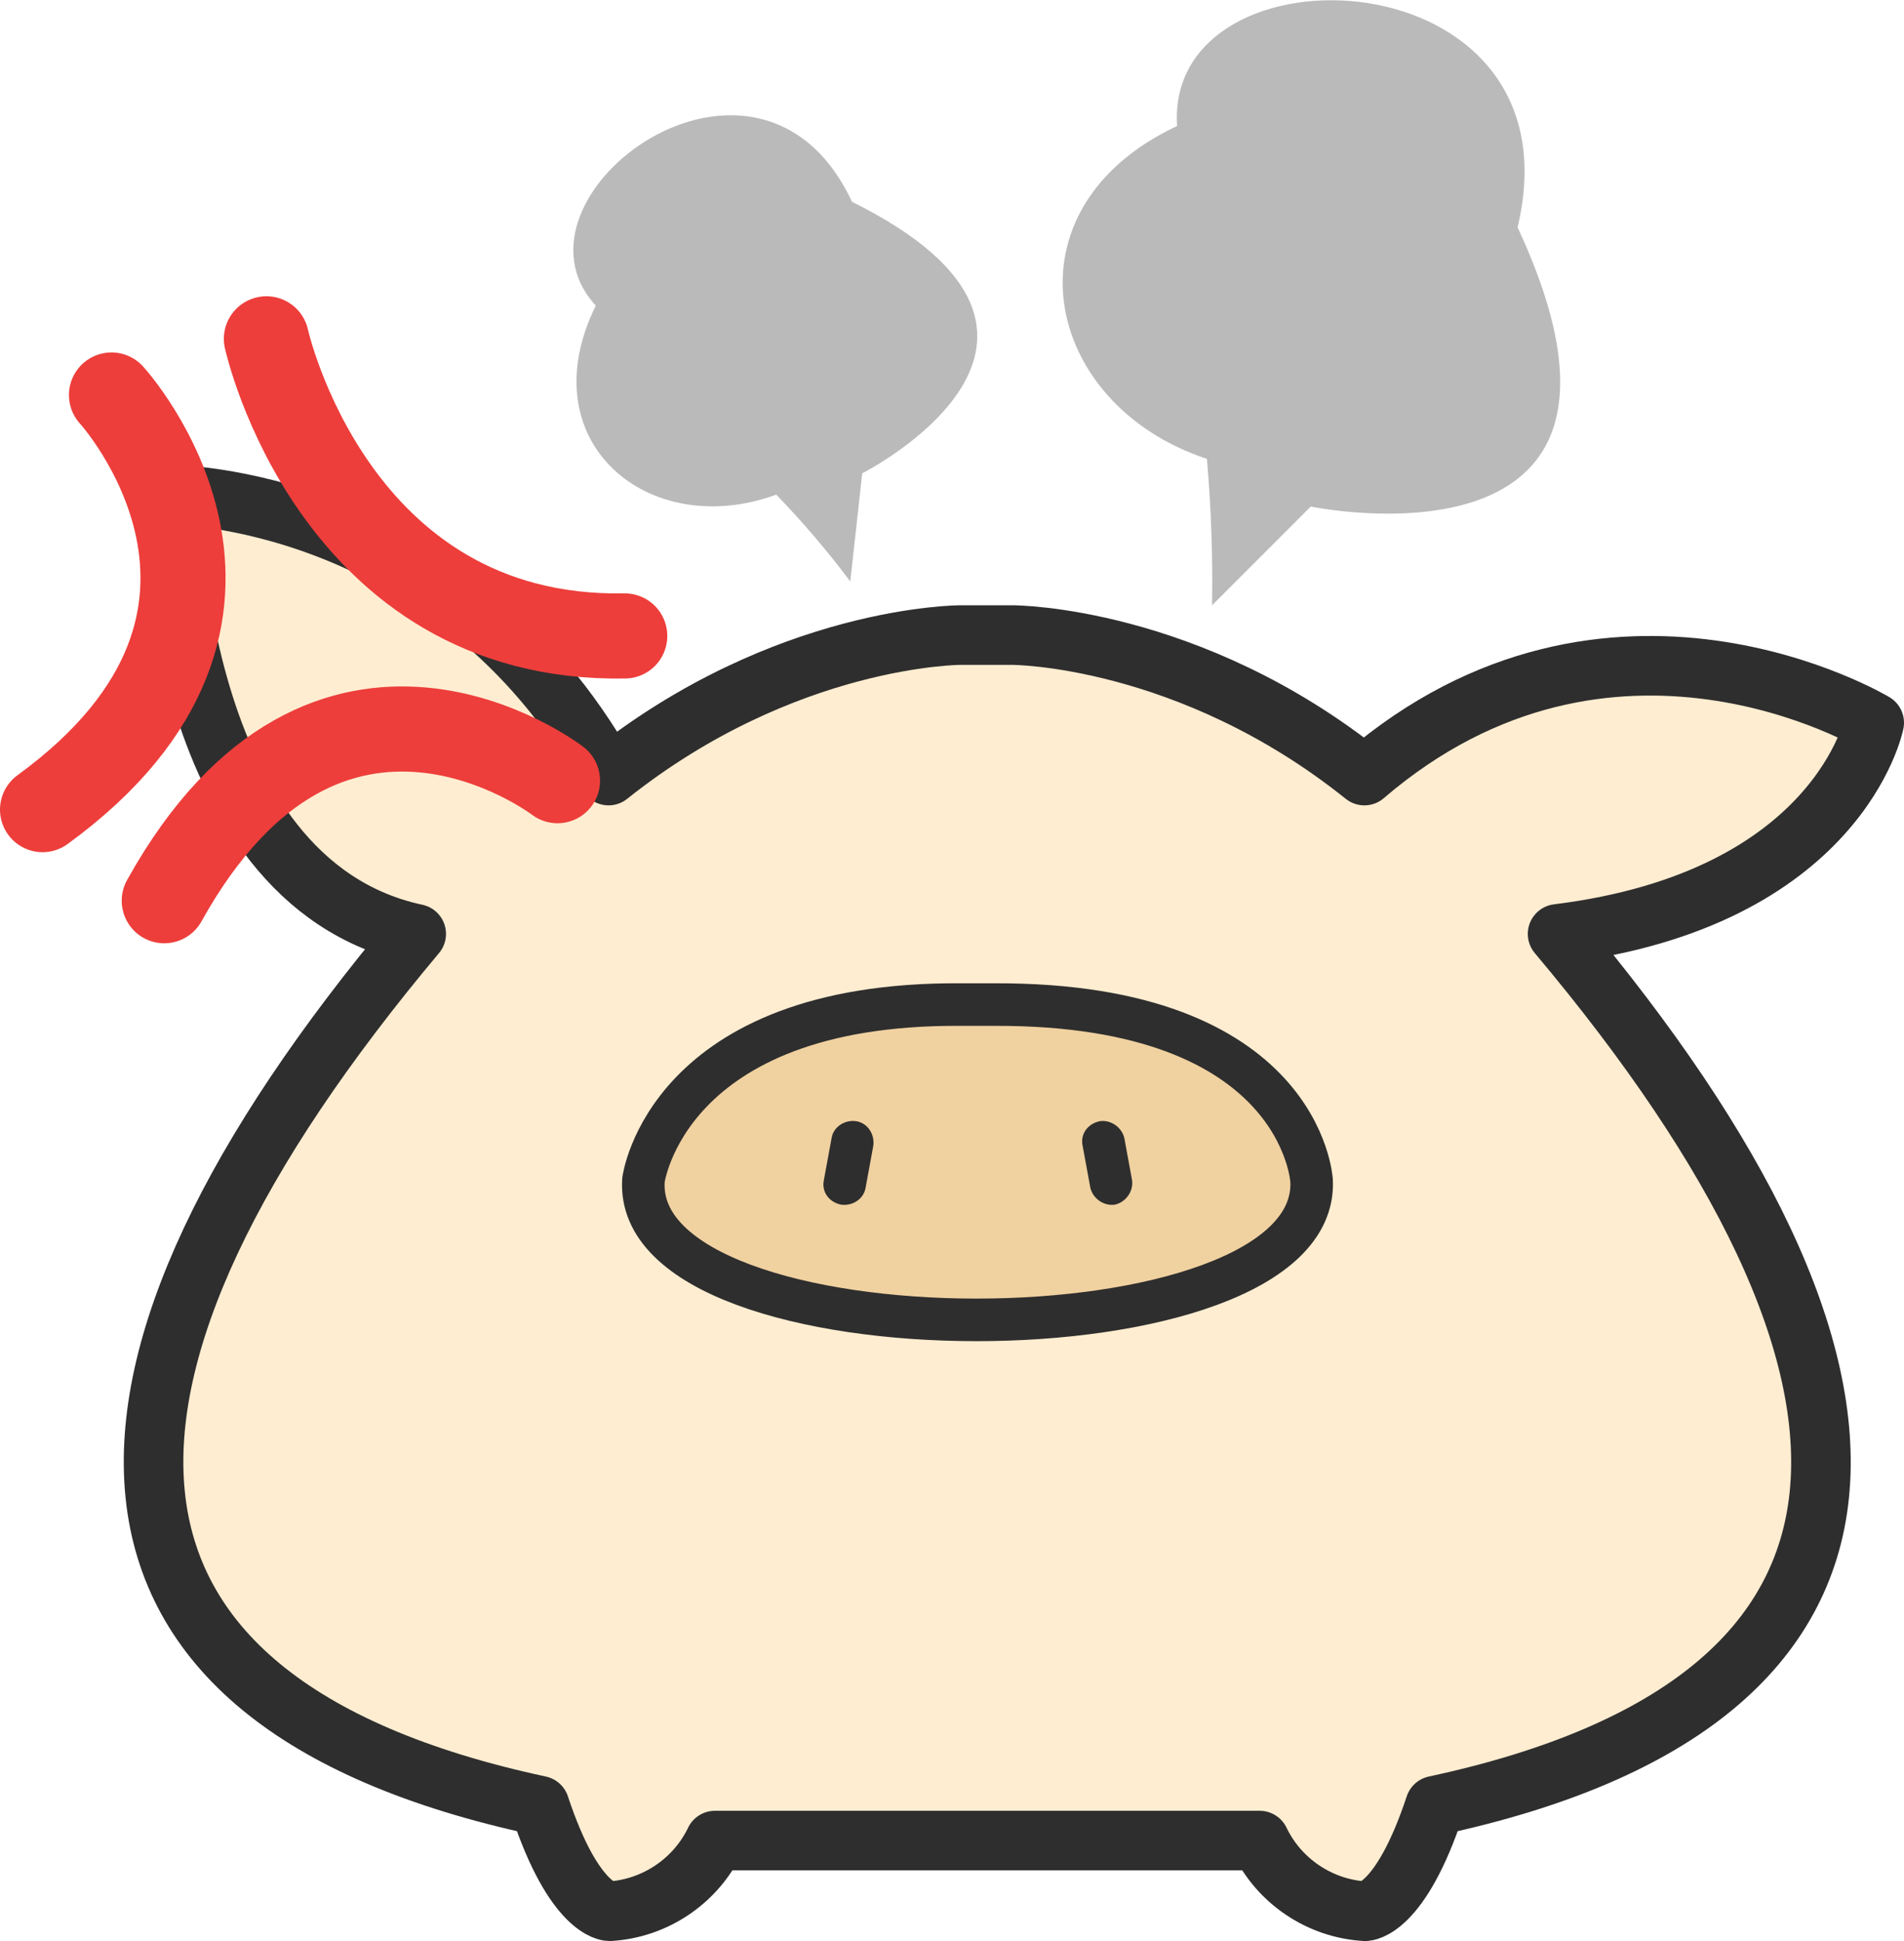 <svg version="1.1" id="レイヤー_1" xmlns="http://www.w3.org/2000/svg" x="0" y="0" viewBox="0 0 223.7 228" xml:space="preserve"><style>.st2{fill:#2e2e2e}.st3{fill:#bababa}.st4{fill:none;stroke:#ed3e3b;stroke-width:10;stroke-linecap:round;stroke-miterlimit:10}</style><path d="M220.2 84.9s-31-18.6-59.9 6.2C139.7 74.6 119 74.6 119 74.6h-6.2s-20.6 0-41.3 16.5C53 58.1 20 58.1 20 58.1s0 45.4 28.9 51.6c-43.3 51.6-43.3 90 14.5 102.4 4.1 12.4 8.2 12.4 8.2 12.4 5.3-.3 10.1-3.5 12.4-8.3h64c2.3 4.8 7.1 8 12.4 8.3 0 0 4.1 0 8.2-12.4 57.8-12.4 57.8-50.8 14.4-102.4 33.1-4.1 37.2-24.8 37.2-24.8z" fill="#ffedd1" stroke="#2e2e2e" stroke-width="7" stroke-linejoin="round"/><path d="M154.1 138.7s-1.1-20.8-37.2-20.7h-4.1c-34.5-.2-37.2 20.6-37.2 20.6-1.5 21.9 79.5 21.9 78.5.1z" fill="#f0d1a0" stroke="#2e2e2e" stroke-width="5" stroke-linecap="round" stroke-linejoin="round"/><path class="st2" d="M96.8 138.6l.9-4.9c.2-1.3 1.5-2.2 2.9-2 1.3.2 2.2 1.5 2 2.9l-.9 4.9c-.2 1.3-1.5 2.2-2.9 2-1.4-.3-2.3-1.5-2-2.9zM129.2 131.7c1.3-.2 2.6.7 2.9 2l.9 4.9c.2 1.3-.7 2.6-2 2.9-1.3.2-2.6-.7-2.9-2l-.9-4.9c-.3-1.4.6-2.6 2-2.9z"/><path class="st3" d="M142.4 71.1L154 59.5s43.8 9.1 24.3-32.8c7.7-32.3-41.5-34-40-11.9-20.7 9.7-15.9 32.7 3.5 39.1.5 5.7.7 11.5.6 17.2zM99.9 68.3l1.4-12.7s31.2-15.8-1.2-31.9C89.1.2 58.2 23.1 70 35.9c-7.9 16 6.2 27.7 21.2 22.2 3.1 3.2 6 6.6 8.7 10.2z"/><path class="st4" d="M31.3 39.8s7.8 35.5 42.1 34.9M13.1 46.4S36.6 72.1 5 95.1M65.5 91.7s-26.9-20.6-46.2 14.1"/></svg>
